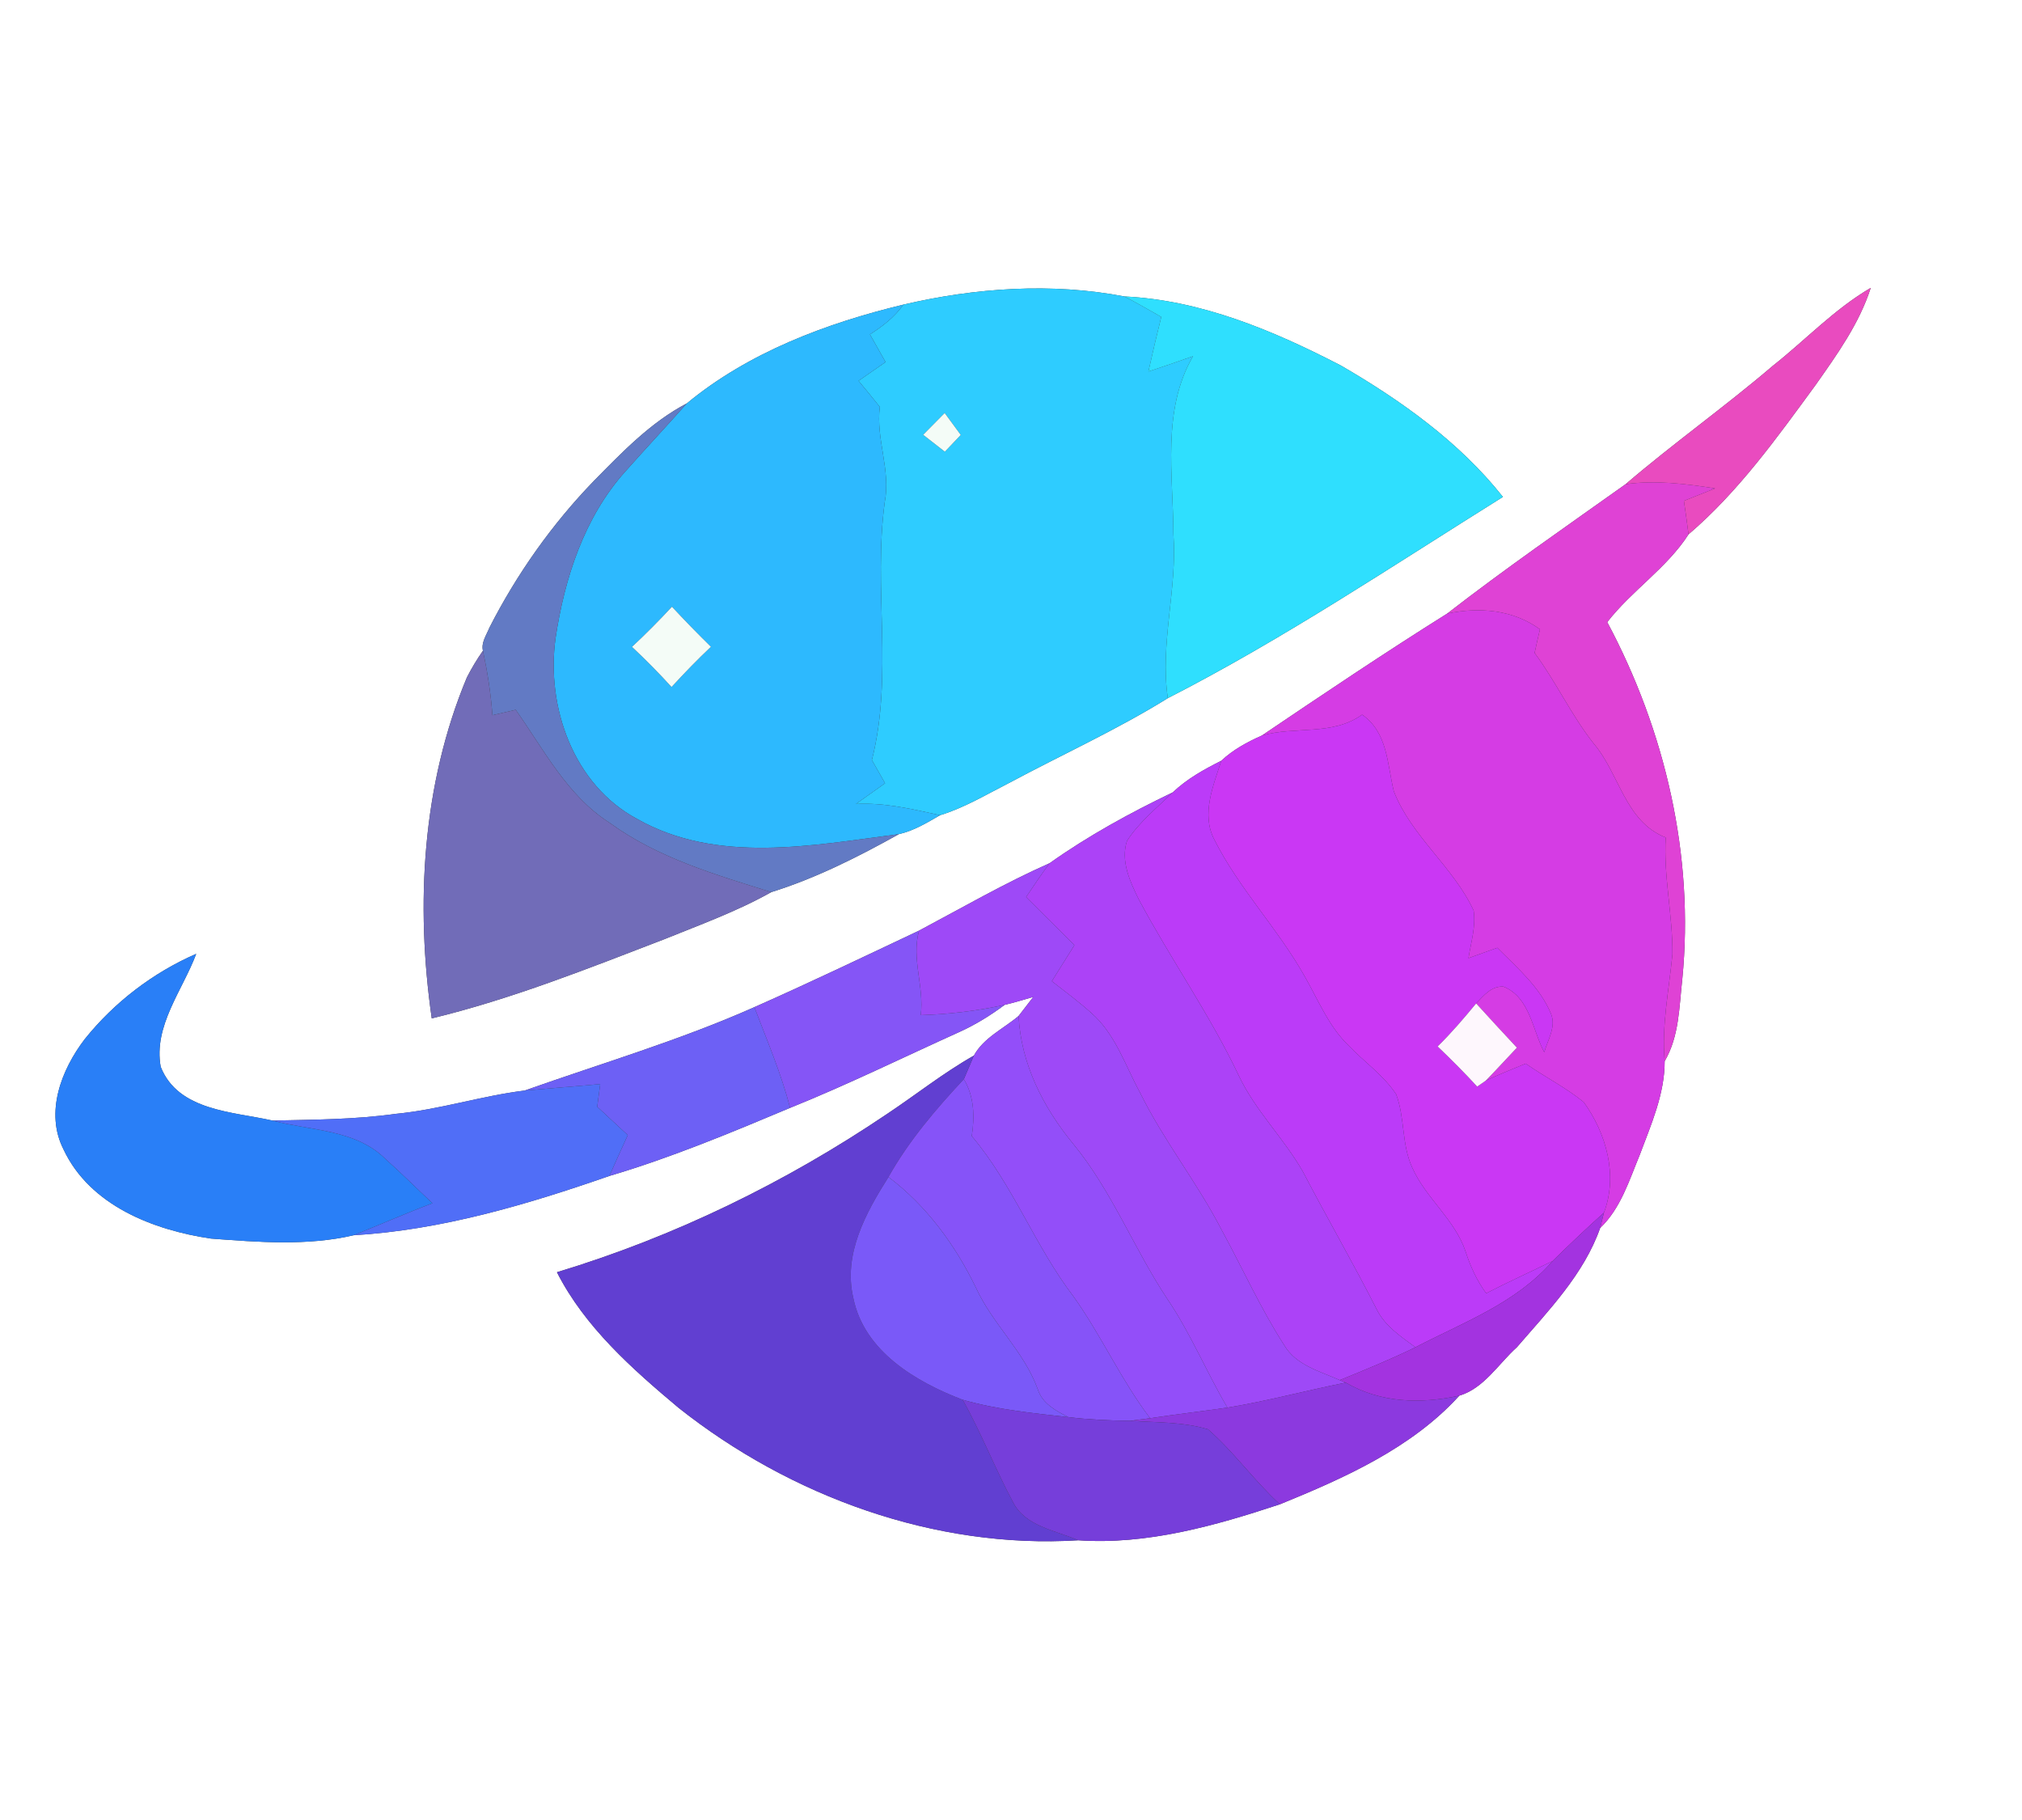 <?xml version="1.0" encoding="UTF-8" ?>
<!DOCTYPE svg PUBLIC "-//W3C//DTD SVG 1.1//EN" "http://www.w3.org/Graphics/SVG/1.1/DTD/svg11.dtd">
<svg width="250pt" height="225pt" viewBox="0 0 250 225" version="1.1" xmlns="http://www.w3.org/2000/svg">
<rect x="0" y="0" width="250" height="225" fill="#333333" stroke="none"/>
<g id="#ffffffff">
<path fill="#ffffff" opacity="1.00" d=" M 0.00 0.00 L 250.00 0.00 L 250.00 225.00 L 0.00 225.00 L 0.00 0.00 M 111.69 37.66 C 102.15 39.96 92.54 43.57 84.92 49.87 C 80.45 52.21 76.94 55.89 73.44 59.44 C 68.25 64.80 63.89 70.97 60.50 77.62 C 60.15 78.51 59.47 79.44 59.71 80.45 C 58.97 81.50 58.31 82.61 57.72 83.76 C 52.19 97.01 51.36 111.80 53.38 125.90 C 63.24 123.52 72.69 119.74 82.14 116.11 C 86.60 114.30 91.15 112.66 95.36 110.29 C 100.83 108.59 106.11 105.93 111.14 103.12 C 112.98 102.71 114.61 101.71 116.23 100.78 C 119.24 99.86 121.95 98.22 124.73 96.81 C 131.28 93.30 138.07 90.23 144.39 86.31 C 158.75 78.96 172.16 69.96 185.82 61.43 C 180.45 54.65 173.22 49.50 165.79 45.19 C 157.47 40.88 148.51 37.10 139.03 36.65 C 130.04 34.92 120.56 35.58 111.69 37.66 M 219.21 45.21 C 213.28 50.28 206.91 54.79 200.99 59.86 C 193.60 65.12 186.11 70.29 178.94 75.85 C 171.20 80.70 163.59 85.82 156.02 90.93 C 154.22 91.73 152.44 92.69 151.00 94.05 C 148.86 95.12 146.74 96.30 145.00 97.96 C 139.72 100.49 134.54 103.33 129.78 106.71 C 124.23 109.17 118.98 112.21 113.63 115.05 C 106.86 118.25 100.12 121.48 93.27 124.51 C 84.05 128.61 74.36 131.46 64.87 134.82 C 59.50 135.48 54.31 137.19 48.92 137.70 C 43.87 138.41 38.77 138.42 33.68 138.53 C 28.80 137.42 22.04 137.36 19.87 131.89 C 18.95 126.83 22.57 122.44 24.26 117.92 C 18.91 120.25 14.13 123.91 10.48 128.46 C 7.58 132.25 5.53 137.54 7.86 142.11 C 11.11 149.03 18.96 152.07 26.07 153.12 C 31.91 153.56 37.98 154.05 43.72 152.71 C 54.56 152.07 65.13 148.93 75.34 145.38 C 82.98 143.12 90.35 140.04 97.69 136.96 C 104.79 134.10 111.66 130.72 118.64 127.57 C 120.62 126.67 122.47 125.53 124.21 124.23 C 125.40 123.95 126.57 123.59 127.75 123.25 C 127.15 124.03 126.55 124.82 125.94 125.60 C 124.08 127.18 121.61 128.29 120.41 130.50 C 116.65 132.63 113.26 135.33 109.67 137.72 C 97.12 146.19 83.36 152.90 68.86 157.28 C 72.30 164.05 78.17 169.24 83.92 174.06 C 97.76 185.01 115.58 191.52 133.31 190.42 C 141.80 191.01 150.25 188.62 158.25 185.97 C 166.22 182.72 174.55 179.02 180.43 172.54 C 183.47 171.64 185.28 168.59 187.55 166.55 C 191.44 162.04 195.83 157.53 197.84 151.82 C 200.40 149.37 201.44 145.90 202.76 142.72 C 204.15 139.00 205.83 135.23 205.82 131.19 C 207.63 128.11 207.61 124.47 208.00 121.04 C 209.50 105.81 205.89 90.35 198.72 76.91 C 201.75 73.00 206.09 70.23 208.77 66.06 C 214.95 60.78 219.73 54.08 224.51 47.55 C 227.15 43.80 229.87 40.01 231.30 35.59 C 226.82 38.20 223.25 42.02 219.21 45.21 Z" />
</g>
<g id="#2eccffff">
<path fill="#2eccff" opacity="1.00" d=" M 111.69 37.66 C 120.56 35.58 130.04 34.92 139.03 36.65 C 140.57 37.45 142.07 38.32 143.58 39.18 C 143.02 41.43 142.49 43.68 141.99 45.93 C 143.83 45.32 145.67 44.69 147.50 44.04 C 143.62 50.72 145.06 58.67 145.08 66.02 C 145.59 72.82 143.39 79.52 144.39 86.31 C 138.07 90.23 131.28 93.30 124.73 96.81 C 121.95 98.22 119.24 99.86 116.23 100.78 C 112.81 100.03 109.37 99.20 105.83 99.39 C 107.03 98.54 108.23 97.69 109.43 96.83 C 108.88 95.87 108.34 94.92 107.80 93.96 C 110.47 83.50 107.95 72.66 109.39 62.07 C 110.16 58.10 108.27 54.27 108.78 50.30 C 107.92 49.21 107.03 48.15 106.15 47.08 C 107.27 46.31 108.38 45.53 109.49 44.76 C 108.85 43.62 108.20 42.48 107.56 41.34 C 109.12 40.34 110.62 39.20 111.69 37.66 M 114.14 53.75 C 115.03 54.45 115.93 55.14 116.82 55.84 C 117.48 55.15 118.13 54.46 118.79 53.77 C 118.13 52.86 117.46 51.97 116.80 51.06 C 115.91 51.96 115.02 52.85 114.14 53.75 Z" />
</g>
<g id="#e94bbfff">
<path fill="#e94bbf" opacity="1.00" d=" M 219.21 45.21 C 223.25 42.02 226.82 38.20 231.30 35.59 C 229.87 40.01 227.15 43.80 224.51 47.55 C 219.73 54.08 214.95 60.78 208.77 66.06 C 208.60 64.68 208.40 63.30 208.20 61.92 C 209.48 61.41 210.77 60.90 212.05 60.38 C 208.40 59.81 204.68 59.34 200.99 59.86 C 206.91 54.79 213.28 50.28 219.21 45.21 Z" />
</g>
<g id="#2fdffeff">
<path fill="#2fdffe" opacity="1.00" d=" M 139.03 36.65 C 148.51 37.10 157.47 40.88 165.79 45.19 C 173.22 49.50 180.45 54.65 185.82 61.43 C 172.16 69.96 158.75 78.96 144.39 86.31 C 143.39 79.52 145.59 72.82 145.08 66.02 C 145.06 58.67 143.62 50.72 147.50 44.04 C 145.67 44.69 143.83 45.32 141.99 45.93 C 142.49 43.68 143.02 41.43 143.58 39.18 C 142.07 38.32 140.57 37.45 139.03 36.65 Z" />
</g>
<g id="#2db9feff">
<path fill="#2db9fe" opacity="1.00" d=" M 84.92 49.87 C 92.54 43.57 102.15 39.96 111.69 37.66 C 110.62 39.20 109.12 40.34 107.56 41.34 C 108.20 42.48 108.85 43.62 109.49 44.76 C 108.38 45.53 107.27 46.31 106.15 47.08 C 107.03 48.15 107.92 49.21 108.78 50.30 C 108.27 54.27 110.16 58.10 109.39 62.07 C 107.95 72.66 110.47 83.50 107.80 93.96 C 108.34 94.92 108.88 95.87 109.43 96.83 C 108.23 97.69 107.03 98.54 105.83 99.39 C 109.37 99.20 112.81 100.03 116.23 100.78 C 114.61 101.71 112.98 102.71 111.14 103.12 C 100.47 104.51 88.66 106.85 78.77 101.24 C 70.90 97.04 67.50 87.37 68.69 78.88 C 69.80 71.48 72.23 63.96 77.30 58.30 C 79.82 55.47 82.40 52.70 84.92 49.87 M 78.14 79.97 C 79.84 81.55 81.47 83.21 83.03 84.93 C 84.60 83.22 86.21 81.55 87.90 79.96 C 86.26 78.35 84.65 76.70 83.08 75.01 C 81.49 76.72 79.85 78.38 78.14 79.97 Z" />
</g>
<g id="#627ac4ff">
<path fill="#627ac4" opacity="1.00" d=" M 73.44 59.44 C 76.94 55.89 80.45 52.21 84.92 49.87 C 82.40 52.70 79.82 55.47 77.30 58.30 C 72.23 63.96 69.80 71.48 68.69 78.88 C 67.50 87.37 70.90 97.04 78.77 101.24 C 88.66 106.85 100.47 104.51 111.14 103.12 C 106.11 105.93 100.83 108.59 95.36 110.29 C 88.43 108.13 81.31 106.05 75.37 101.72 C 70.13 98.37 67.25 92.68 63.76 87.75 C 62.80 87.97 61.84 88.20 60.88 88.42 C 60.69 85.74 60.27 83.08 59.71 80.45 C 59.47 79.44 60.15 78.51 60.50 77.62 C 63.89 70.97 68.25 64.80 73.44 59.44 Z" />
</g>
<g id="#f4fcf7ff">
<path fill="#f4fcf7" opacity="1.00" d=" M 114.14 53.75 C 115.02 52.85 115.91 51.96 116.80 51.06 C 117.46 51.97 118.13 52.86 118.79 53.77 C 118.13 54.46 117.48 55.15 116.82 55.84 C 115.93 55.14 115.03 54.45 114.14 53.75 Z" />
<path fill="#f4fcf7" opacity="1.00" d=" M 78.14 79.97 C 79.85 78.38 81.49 76.72 83.08 75.01 C 84.65 76.70 86.26 78.35 87.90 79.96 C 86.21 81.55 84.60 83.22 83.03 84.93 C 81.47 83.21 79.84 81.55 78.14 79.97 Z" />
</g>
<g id="#df42d5ff">
<path fill="#df42d5" opacity="1.00" d=" M 200.99 59.86 C 204.68 59.34 208.40 59.81 212.05 60.38 C 210.77 60.90 209.48 61.41 208.20 61.92 C 208.40 63.30 208.60 64.68 208.77 66.06 C 206.09 70.23 201.75 73.00 198.72 76.91 C 205.89 90.35 209.50 105.81 208.00 121.04 C 207.61 124.47 207.63 128.11 205.82 131.19 C 205.43 126.74 206.36 122.37 206.78 117.98 C 206.83 113.15 205.67 108.38 205.95 103.54 C 200.91 101.56 200.25 95.68 197.05 91.93 C 194.27 88.41 192.40 84.31 189.74 80.72 C 189.95 79.75 190.17 78.77 190.40 77.80 C 187.06 75.36 182.89 75.03 178.94 75.85 C 186.11 70.29 193.60 65.12 200.99 59.86 Z" />
</g>
<g id="#d53ce4ff">
<path fill="#d53ce4" opacity="1.00" d=" M 178.94 75.85 C 182.89 75.03 187.06 75.36 190.40 77.80 C 190.17 78.77 189.95 79.75 189.74 80.72 C 192.40 84.31 194.27 88.41 197.05 91.93 C 200.25 95.68 200.91 101.56 205.95 103.54 C 205.67 108.38 206.83 113.15 206.78 117.98 C 206.36 122.37 205.43 126.74 205.82 131.19 C 205.83 135.23 204.15 139.00 202.76 142.72 C 201.44 145.90 200.40 149.37 197.84 151.82 C 197.96 151.34 198.19 150.39 198.31 149.92 C 200.07 145.30 198.60 140.11 195.81 136.25 C 193.58 134.43 190.99 133.14 188.64 131.49 C 186.99 132.16 185.33 132.84 183.71 133.59 C 185.01 132.25 186.27 130.87 187.55 129.52 C 185.85 127.71 184.18 125.88 182.51 124.05 C 183.43 123.10 184.39 121.88 185.88 121.97 C 189.15 123.27 189.46 127.32 190.93 130.08 C 191.36 128.56 192.41 126.97 191.78 125.37 C 190.42 122.04 187.59 119.66 185.13 117.17 C 183.94 117.59 182.75 118.02 181.56 118.45 C 181.87 116.51 182.49 114.55 182.20 112.57 C 179.69 107.16 174.51 103.41 172.33 97.82 C 171.51 94.45 171.58 90.55 168.41 88.35 C 164.75 90.99 160.11 89.75 156.02 90.93 C 163.59 85.82 171.20 80.70 178.94 75.85 Z" />
</g>
<g id="#716cb8ff">
<path fill="#716cb8" opacity="1.00" d=" M 59.71 80.45 C 60.27 83.08 60.69 85.74 60.88 88.42 C 61.84 88.20 62.80 87.97 63.76 87.75 C 67.25 92.68 70.13 98.37 75.37 101.72 C 81.31 106.05 88.43 108.13 95.36 110.29 C 91.15 112.66 86.60 114.30 82.14 116.11 C 72.69 119.74 63.24 123.52 53.38 125.90 C 51.36 111.80 52.19 97.01 57.72 83.76 C 58.31 82.61 58.97 81.50 59.71 80.45 Z" />
</g>
<g id="#ca37f4ff">
<path fill="#ca37f4" opacity="1.00" d=" M 156.02 90.93 C 160.11 89.75 164.75 90.99 168.41 88.35 C 171.58 90.55 171.51 94.45 172.33 97.82 C 174.51 103.41 179.69 107.16 182.20 112.57 C 182.49 114.55 181.87 116.51 181.56 118.45 C 182.75 118.02 183.94 117.59 185.13 117.17 C 187.59 119.66 190.42 122.04 191.78 125.37 C 192.41 126.97 191.36 128.56 190.93 130.08 C 189.46 127.32 189.15 123.27 185.88 121.97 C 184.39 121.88 183.43 123.10 182.51 124.05 C 181.00 125.89 179.45 127.70 177.75 129.37 C 179.43 130.97 181.07 132.62 182.64 134.33 C 182.91 134.14 183.45 133.78 183.71 133.59 C 185.33 132.84 186.99 132.16 188.64 131.49 C 190.99 133.14 193.58 134.43 195.81 136.25 C 198.60 140.11 200.07 145.30 198.31 149.92 C 196.14 151.86 194.04 153.86 191.96 155.90 C 189.23 157.24 186.45 158.49 183.75 159.89 C 182.61 158.33 181.80 156.57 181.21 154.74 C 179.89 150.76 176.29 148.14 174.61 144.35 C 173.28 141.49 173.72 138.19 172.62 135.28 C 171.05 132.91 168.67 131.28 166.73 129.25 C 164.25 126.85 162.97 123.58 161.28 120.65 C 157.97 114.77 153.18 109.84 150.14 103.80 C 148.49 100.66 150.02 97.14 151.00 94.05 C 152.44 92.69 154.22 91.73 156.02 90.93 Z" />
</g>
<g id="#bb3bf8ff">
<path fill="#bb3bf8" opacity="1.00" d=" M 145.00 97.96 C 146.74 96.30 148.86 95.12 151.00 94.05 C 150.02 97.14 148.49 100.66 150.14 103.80 C 153.18 109.84 157.97 114.77 161.28 120.65 C 162.97 123.58 164.25 126.85 166.73 129.25 C 168.67 131.28 171.05 132.91 172.62 135.28 C 173.72 138.19 173.28 141.49 174.61 144.35 C 176.29 148.14 179.89 150.76 181.21 154.74 C 181.80 156.57 182.61 158.33 183.75 159.89 C 186.45 158.49 189.23 157.24 191.96 155.90 C 187.48 161.09 180.92 163.48 175.00 166.56 C 173.20 165.23 171.23 163.93 170.21 161.86 C 167.29 156.11 164.05 150.52 161.07 144.81 C 158.69 140.66 155.17 137.26 153.13 132.91 C 149.55 125.37 144.72 118.54 140.80 111.19 C 139.71 108.99 138.53 106.43 139.34 103.96 C 140.84 101.63 143.04 99.88 145.00 97.96 Z" />
</g>
<g id="#ac42f7ff">
<path fill="#ac42f7" opacity="1.00" d=" M 129.78 106.71 C 134.54 103.33 139.72 100.49 145.00 97.96 C 143.04 99.88 140.84 101.63 139.34 103.96 C 138.53 106.43 139.71 108.99 140.80 111.19 C 144.72 118.54 149.55 125.37 153.13 132.91 C 155.17 137.26 158.69 140.66 161.07 144.81 C 164.05 150.52 167.29 156.11 170.21 161.86 C 171.23 163.93 173.20 165.23 175.00 166.56 C 171.95 168.05 168.80 169.34 165.65 170.62 C 163.19 169.52 160.24 168.78 158.78 166.30 C 155.84 161.73 153.61 156.75 151.01 151.99 C 147.99 146.15 143.85 140.97 140.95 135.07 C 139.11 131.69 137.89 127.79 134.90 125.20 C 133.35 123.81 131.68 122.58 130.05 121.30 C 130.98 119.81 131.91 118.33 132.84 116.85 C 130.85 114.86 128.86 112.88 126.87 110.90 C 127.82 109.49 128.76 108.07 129.78 106.71 Z" />
</g>
<g id="#9e49f7ff">
<path fill="#9e49f7" opacity="1.00" d=" M 113.63 115.05 C 118.98 112.21 124.23 109.17 129.78 106.71 C 128.76 108.07 127.82 109.49 126.87 110.90 C 128.86 112.88 130.85 114.86 132.84 116.85 C 131.91 118.33 130.98 119.81 130.05 121.30 C 131.68 122.58 133.35 123.81 134.90 125.20 C 137.89 127.79 139.11 131.69 140.95 135.07 C 143.85 140.97 147.99 146.15 151.01 151.99 C 153.61 156.75 155.84 161.73 158.78 166.30 C 160.24 168.78 163.19 169.52 165.65 170.62 L 166.39 170.93 C 161.50 171.90 156.68 173.21 151.76 174.02 C 149.17 169.63 147.23 164.88 144.37 160.65 C 140.19 154.37 137.47 147.20 132.64 141.35 C 128.96 136.86 126.23 131.49 125.94 125.60 C 126.55 124.82 127.15 124.03 127.75 123.25 C 126.57 123.59 125.40 123.95 124.21 124.23 C 120.80 124.98 117.33 125.39 113.84 125.50 C 114.29 121.99 112.66 118.53 113.63 115.05 Z" />
</g>
<g id="#8555f6ff">
<path fill="#8555f6" opacity="1.00" d=" M 93.27 124.51 C 100.12 121.48 106.86 118.25 113.63 115.05 C 112.66 118.53 114.29 121.99 113.84 125.50 C 117.33 125.39 120.80 124.98 124.21 124.23 C 122.47 125.53 120.62 126.67 118.64 127.57 C 111.66 130.72 104.79 134.10 97.69 136.96 C 96.58 132.68 94.83 128.62 93.27 124.51 Z" />
</g>
<g id="#297ff7ff">
<path fill="#297ff7" opacity="1.00" d=" M 10.48 128.46 C 14.13 123.91 18.91 120.25 24.26 117.92 C 22.57 122.44 18.95 126.83 19.87 131.89 C 22.04 137.36 28.80 137.42 33.68 138.53 C 38.40 139.80 43.97 139.60 47.66 143.28 C 49.65 145.05 51.53 146.94 53.47 148.75 C 50.19 149.99 46.98 151.40 43.72 152.71 C 37.98 154.05 31.91 153.56 26.07 153.12 C 18.96 152.07 11.11 149.03 7.86 142.11 C 5.53 137.54 7.58 132.25 10.48 128.46 Z" />
</g>
<g id="#fef7fdff">
<path fill="#fef7fd" opacity="1.00" d=" M 182.51 124.05 C 184.18 125.88 185.85 127.71 187.55 129.52 C 186.27 130.87 185.01 132.25 183.71 133.59 C 183.45 133.78 182.91 134.14 182.64 134.33 C 181.07 132.62 179.43 130.97 177.75 129.37 C 179.45 127.70 181.00 125.89 182.51 124.05 Z" />
</g>
<g id="#6d60f5ff">
<path fill="#6d60f5" opacity="1.00" d=" M 64.87 134.82 C 74.36 131.46 84.05 128.61 93.27 124.51 C 94.83 128.62 96.58 132.68 97.69 136.96 C 90.35 140.04 82.98 143.12 75.34 145.38 C 76.09 143.69 76.85 142.01 77.62 140.33 C 76.36 139.16 75.10 137.99 73.84 136.82 C 73.97 135.88 74.09 134.95 74.21 134.02 C 71.10 134.31 67.98 134.54 64.87 134.82 Z" />
</g>
<g id="#934ef9ff">
<path fill="#934ef9" opacity="1.00" d=" M 120.41 130.50 C 121.61 128.29 124.08 127.18 125.94 125.60 C 126.23 131.49 128.96 136.86 132.64 141.35 C 137.47 147.20 140.19 154.37 144.37 160.65 C 147.23 164.88 149.17 169.63 151.76 174.02 C 148.57 174.48 145.38 174.85 142.20 175.33 C 138.60 170.59 136.17 165.10 132.72 160.27 C 127.95 154.02 125.25 146.49 120.15 140.45 C 120.52 138.04 120.46 135.56 119.17 133.41 C 119.60 132.45 119.99 131.46 120.41 130.50 Z" />
</g>
<g id="#613fd1ff">
<path fill="#613fd1" opacity="1.00" d=" M 109.67 137.72 C 113.26 135.33 116.65 132.63 120.41 130.50 C 119.99 131.46 119.60 132.45 119.17 133.41 C 115.69 137.14 112.36 141.04 109.85 145.51 C 107.06 149.92 104.23 155.04 105.50 160.44 C 106.82 167.05 113.21 170.82 119.03 173.05 C 121.34 177.17 123.04 181.59 125.27 185.75 C 126.81 188.72 130.52 189.19 133.31 190.42 C 115.58 191.52 97.76 185.01 83.92 174.06 C 78.17 169.24 72.30 164.05 68.86 157.28 C 83.36 152.90 97.12 146.19 109.67 137.72 Z" />
</g>
<g id="#506ef7ff">
<path fill="#506ef7" opacity="1.00" d=" M 64.87 134.82 C 67.98 134.54 71.10 134.31 74.21 134.02 C 74.09 134.95 73.97 135.88 73.84 136.82 C 75.10 137.99 76.36 139.16 77.62 140.33 C 76.85 142.01 76.09 143.69 75.34 145.38 C 65.13 148.93 54.56 152.07 43.72 152.71 C 46.98 151.40 50.19 149.99 53.47 148.75 C 51.53 146.94 49.65 145.05 47.66 143.28 C 43.97 139.60 38.40 139.80 33.68 138.53 C 38.77 138.42 43.87 138.41 48.92 137.70 C 54.31 137.19 59.50 135.48 64.87 134.82 Z" />
</g>
<g id="#8653f8ff">
<path fill="#8653f8" opacity="1.00" d=" M 109.85 145.51 C 112.36 141.04 115.69 137.14 119.17 133.41 C 120.46 135.56 120.52 138.04 120.15 140.45 C 125.25 146.49 127.95 154.02 132.72 160.27 C 136.17 165.10 138.60 170.59 142.20 175.33 C 141.58 175.41 140.36 175.57 139.74 175.65 C 137.19 175.62 134.64 175.50 132.10 175.20 C 130.55 174.41 128.88 173.53 128.31 171.75 C 126.61 167.05 122.71 163.69 120.66 159.18 C 118.10 153.91 114.56 149.06 109.85 145.51 Z" />
</g>
<g id="#7a59f8ff">
<path fill="#7a59f8" opacity="1.00" d=" M 105.50 160.44 C 104.23 155.04 107.06 149.92 109.85 145.51 C 114.56 149.06 118.10 153.91 120.66 159.18 C 122.71 163.69 126.61 167.05 128.31 171.75 C 128.88 173.53 130.55 174.41 132.10 175.20 C 127.72 174.70 123.29 174.28 119.03 173.05 C 113.21 170.82 106.82 167.05 105.50 160.44 Z" />
</g>
<g id="#a333e0ff">
<path fill="#a333e0" opacity="1.00" d=" M 191.96 155.90 C 194.04 153.86 196.14 151.86 198.31 149.92 C 198.19 150.39 197.96 151.34 197.84 151.82 C 195.83 157.53 191.44 162.04 187.55 166.55 C 185.28 168.59 183.47 171.64 180.43 172.54 C 175.66 173.58 170.71 173.45 166.39 170.93 L 165.65 170.62 C 168.80 169.34 171.95 168.05 175.00 166.56 C 180.92 163.48 187.48 161.09 191.96 155.90 Z" />
</g>
<g id="#8c39dfff">
<path fill="#8c39df" opacity="1.00" d=" M 151.76 174.02 C 156.68 173.21 161.50 171.90 166.39 170.93 C 170.71 173.45 175.66 173.58 180.43 172.54 C 174.55 179.02 166.22 182.72 158.25 185.97 C 155.08 183.08 152.59 179.52 149.36 176.70 C 146.26 175.77 142.95 175.87 139.74 175.65 C 140.36 175.57 141.58 175.41 142.20 175.33 C 145.38 174.85 148.57 174.48 151.76 174.02 Z" />
</g>
<g id="#763edaff">
<path fill="#763eda" opacity="1.00" d=" M 119.03 173.05 C 123.29 174.28 127.72 174.70 132.10 175.20 C 134.64 175.50 137.19 175.62 139.74 175.65 C 142.95 175.87 146.26 175.77 149.36 176.70 C 152.59 179.52 155.08 183.08 158.25 185.97 C 150.25 188.62 141.80 191.01 133.31 190.42 C 130.52 189.19 126.81 188.72 125.27 185.75 C 123.04 181.59 121.34 177.17 119.03 173.05 Z" />
</g>
</svg>
